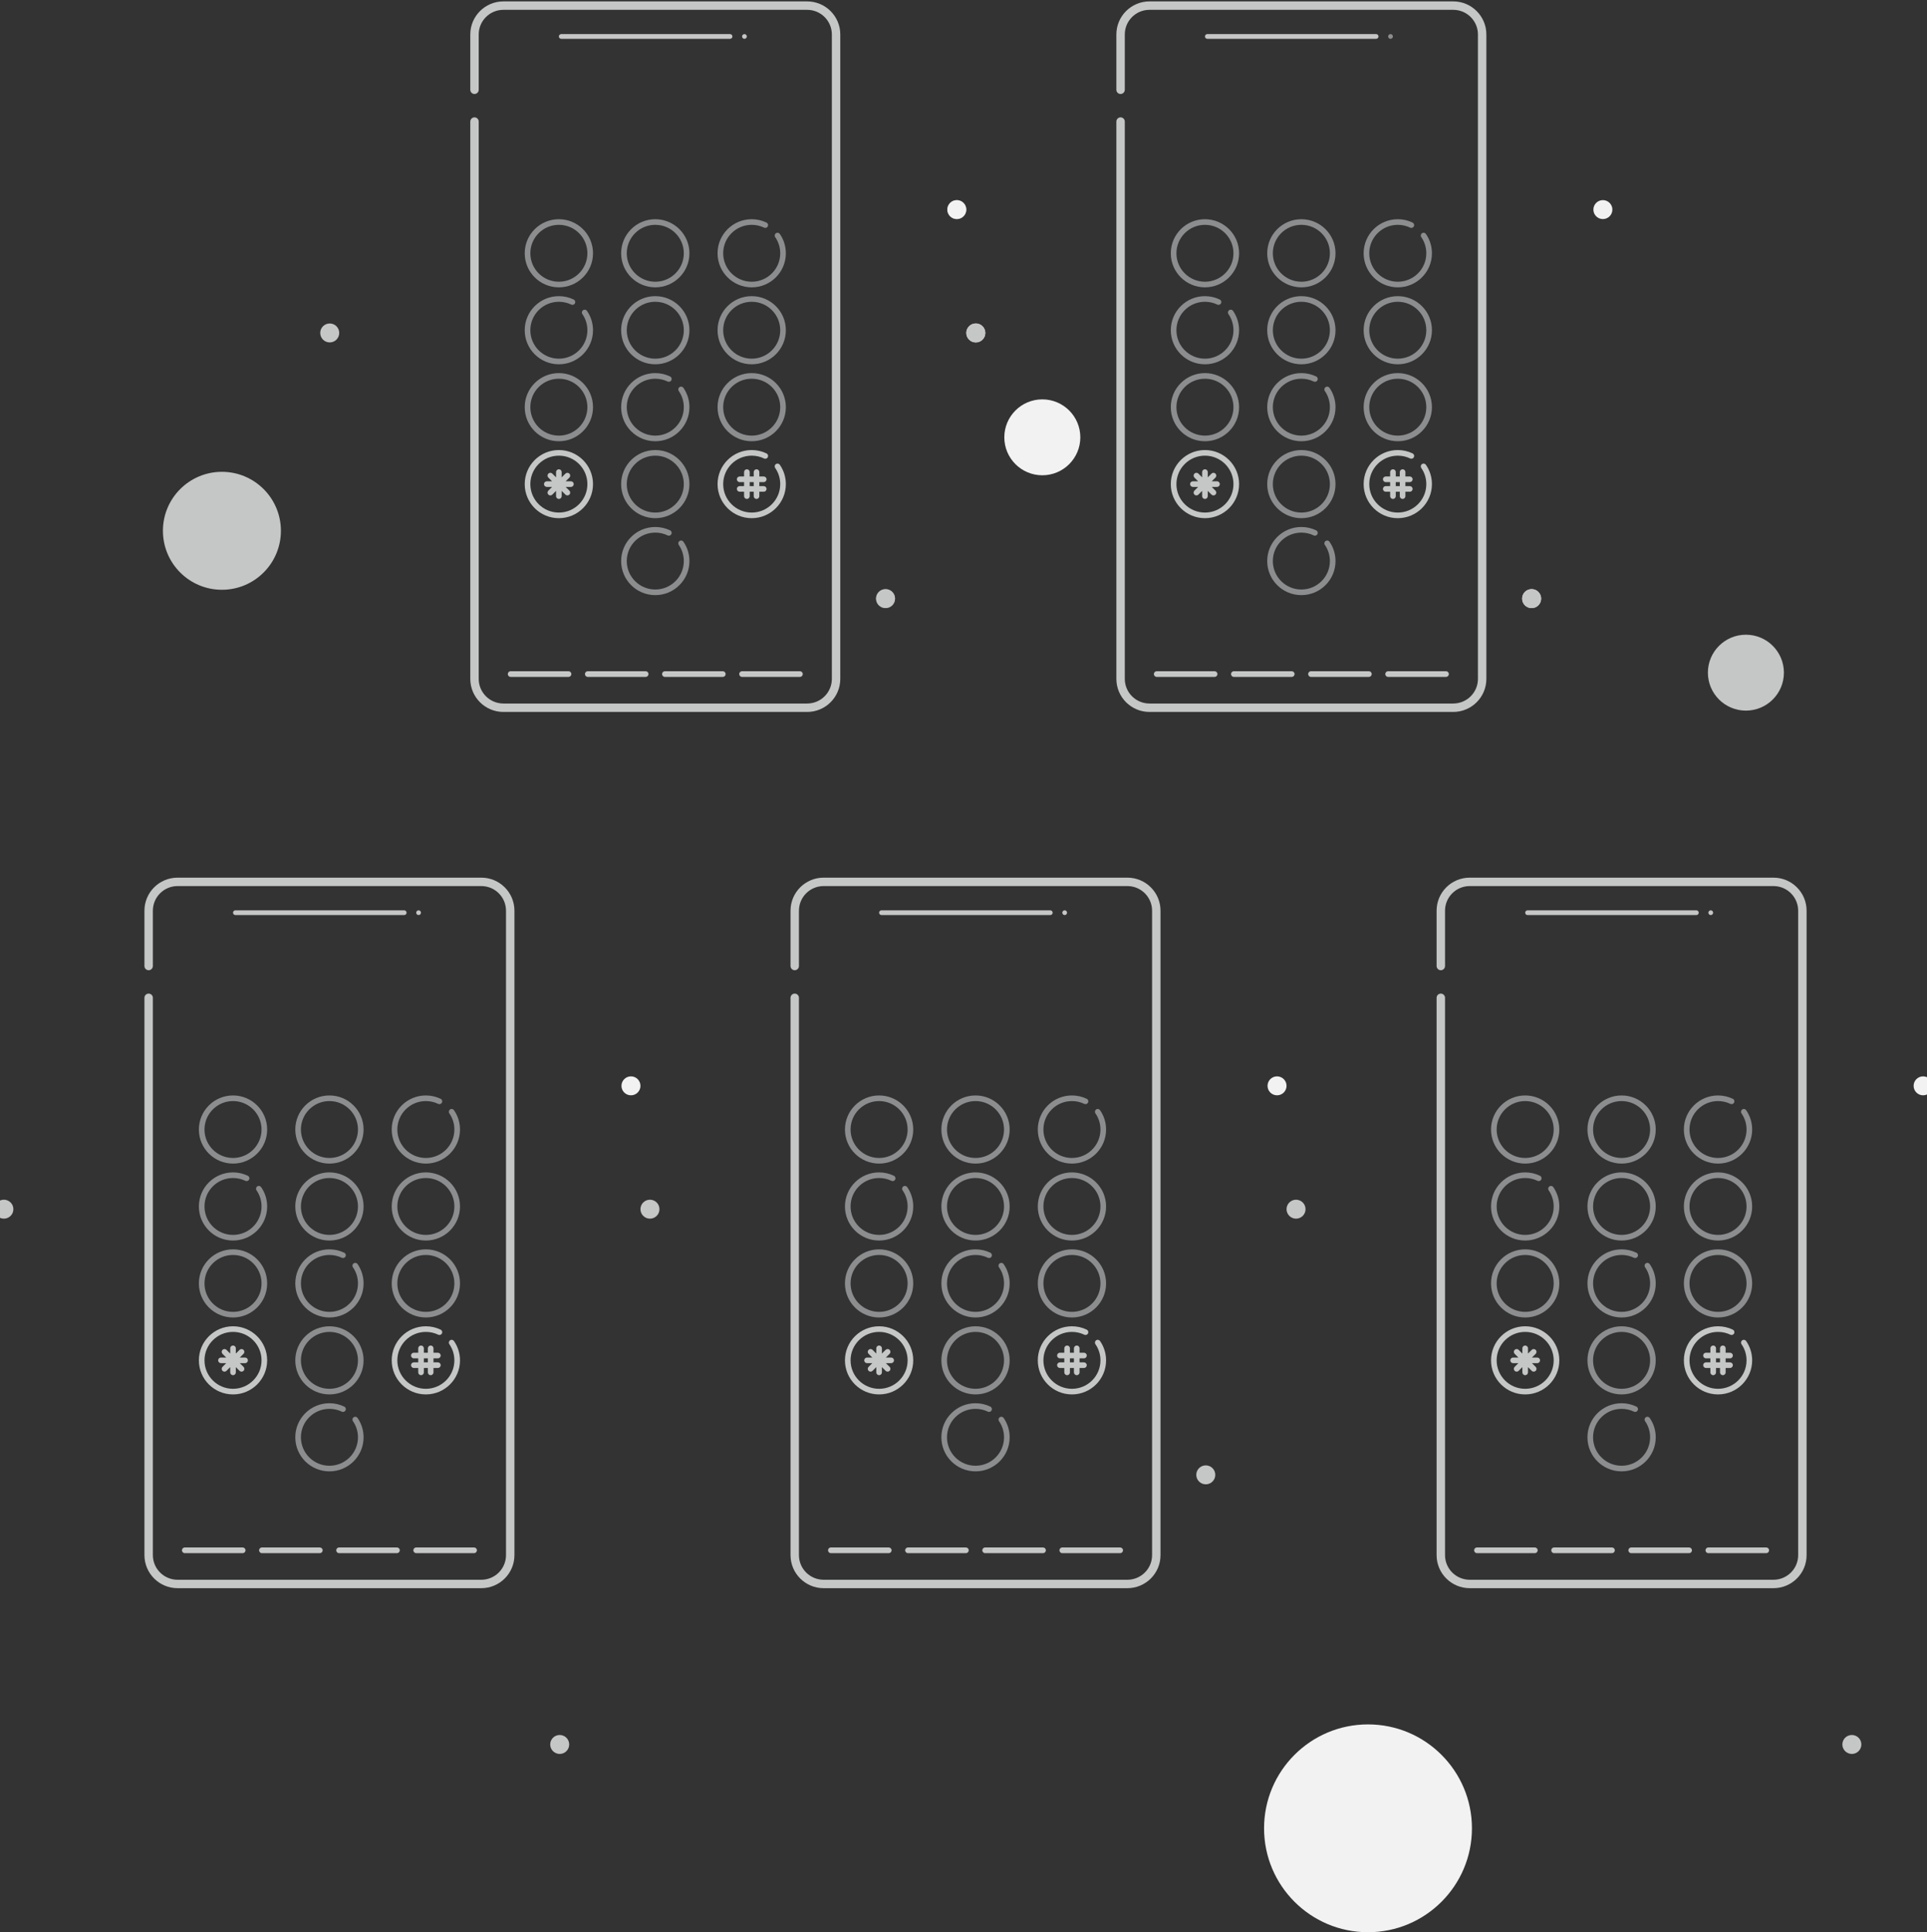 <?xml version="1.0" encoding="UTF-8"?>
<svg width="343px" height="344px" viewBox="0 0 343 344" version="1.1" xmlns="http://www.w3.org/2000/svg" xmlns:xlink="http://www.w3.org/1999/xlink">
	<rect x="0" y="0" width="343" height="344" fill="#333333" stroke="none"/>
	<title>Artboard</title>
	<g id="Artboard" stroke="none" stroke-width="1" fill="none" fill-rule="evenodd">
		<g id="Illustrations/Adding5MobileNumbers/Stage1/Desktop-Copy" transform="translate(-1, 0)">
			<path d="M158.625,104.885 C159.559,104.885 160.316,105.641 160.316,106.572 C160.316,107.504 159.559,108.26 158.625,108.26 C157.691,108.26 156.934,107.504 156.934,106.572 C156.934,105.641 157.691,104.885 158.625,104.885 Z M171.309,35.628 C172.243,35.628 173,36.384 173,37.316 C173,38.248 172.243,39.003 171.309,39.003 C170.375,39.003 169.618,38.248 169.618,37.316 C169.618,36.384 170.375,35.628 171.309,35.628 Z" id="Oval-Copy-14" fill="#8C8D8E"></path>
			<path d="M244.5,307 C254.717,307 263,315.283 263,325.5 C263,335.717 254.717,344 244.5,344 C234.283,344 226,335.717 226,325.5 C226,315.283 234.283,307 244.5,307 Z M228.309,191.628 C229.243,191.628 230,192.384 230,193.316 C230,194.248 229.243,195.003 228.309,195.003 C227.375,195.003 226.618,194.248 226.618,193.316 C226.618,192.384 227.375,191.628 228.309,191.628 Z M113.309,191.628 C114.243,191.628 115,192.384 115,193.316 C115,194.248 114.243,195.003 113.309,195.003 C112.375,195.003 111.618,194.248 111.618,193.316 C111.618,192.384 112.375,191.628 113.309,191.628 Z M343.309,191.628 C344.243,191.628 345,192.384 345,193.316 C345,194.248 344.243,195.003 343.309,195.003 C342.375,195.003 341.618,194.248 341.618,193.316 C341.618,192.384 342.375,191.628 343.309,191.628 Z M273.625,104.885 C274.559,104.885 275.316,105.641 275.316,106.572 C275.316,107.504 274.559,108.26 273.625,108.26 C272.691,108.26 271.934,107.504 271.934,106.572 C271.934,105.641 272.691,104.885 273.625,104.885 Z M186.529,71.101 C190.265,71.101 193.294,74.126 193.294,77.858 C193.294,81.59 190.265,84.615 186.529,84.615 C182.793,84.615 179.765,81.59 179.765,77.858 C179.765,74.126 182.793,71.101 186.529,71.101 Z M174.691,57.588 C175.625,57.588 176.382,58.343 176.382,59.275 C176.382,60.207 175.625,60.963 174.691,60.963 C173.757,60.963 173,60.207 173,59.275 C173,58.343 173.757,57.588 174.691,57.588 Z M286.309,35.628 L286.455,35.635 C287.32,35.708 288,36.433 288,37.316 C288,38.248 287.243,39.003 286.309,39.003 L286.309,39.003 C285.375,39.003 284.618,38.248 284.618,37.316 C284.618,36.384 285.375,35.628 286.309,35.628 Z M171.309,35.628 C172.243,35.628 173,36.384 173,37.316 C173,38.248 172.243,39.003 171.309,39.003 C170.375,39.003 169.618,38.248 169.618,37.316 C169.618,36.384 170.375,35.628 171.309,35.628 Z" id="Combined-Shape" fill="#F2F2F2"></path>
			<path d="M59.639,249.822 C60.563,249.822 61.458,250.028 62.273,250.42 C62.522,250.539 62.627,250.838 62.507,251.087 C62.388,251.336 62.089,251.441 61.84,251.321 C61.16,250.994 60.412,250.822 59.639,250.822 C56.834,250.822 54.561,253.09 54.561,255.887 C54.561,258.684 56.834,260.952 59.639,260.952 C62.444,260.952 64.717,258.684 64.717,255.887 C64.717,254.845 64.401,253.851 63.82,253.012 C63.663,252.785 63.72,252.474 63.947,252.317 C64.174,252.16 64.485,252.216 64.643,252.443 C65.338,253.448 65.717,254.64 65.717,255.887 C65.717,259.237 62.995,261.952 59.639,261.952 C56.283,261.952 53.561,259.237 53.561,255.887 C53.561,252.537 56.283,249.822 59.639,249.822 Z M289.639,249.822 C290.563,249.822 291.458,250.028 292.273,250.42 C292.522,250.539 292.627,250.838 292.507,251.087 C292.388,251.336 292.089,251.441 291.84,251.321 C291.16,250.994 290.412,250.822 289.639,250.822 C286.834,250.822 284.561,253.09 284.561,255.887 C284.561,258.684 286.834,260.952 289.639,260.952 C292.444,260.952 294.717,258.684 294.717,255.887 C294.717,254.845 294.401,253.851 293.82,253.012 C293.663,252.785 293.72,252.474 293.947,252.317 C294.174,252.16 294.485,252.216 294.643,252.443 C295.338,253.448 295.717,254.64 295.717,255.887 C295.717,259.237 292.995,261.952 289.639,261.952 C286.283,261.952 283.561,259.237 283.561,255.887 C283.561,252.537 286.283,249.822 289.639,249.822 Z M174.639,249.822 C175.563,249.822 176.458,250.028 177.273,250.42 C177.522,250.539 177.627,250.838 177.507,251.087 C177.388,251.336 177.089,251.441 176.84,251.321 C176.16,250.994 175.412,250.822 174.639,250.822 C171.834,250.822 169.561,253.09 169.561,255.887 C169.561,258.684 171.834,260.952 174.639,260.952 C177.444,260.952 179.717,258.684 179.717,255.887 C179.717,254.845 179.401,253.851 178.82,253.012 C178.663,252.785 178.72,252.474 178.947,252.317 C179.174,252.16 179.485,252.216 179.643,252.443 C180.338,253.448 180.717,254.64 180.717,255.887 C180.717,259.237 177.995,261.952 174.639,261.952 C171.283,261.952 168.561,259.237 168.561,255.887 C168.561,252.537 171.283,249.822 174.639,249.822 Z M174.639,236.123 C177.995,236.123 180.717,238.838 180.717,242.188 C180.717,245.538 177.995,248.253 174.639,248.253 C171.283,248.253 168.561,245.538 168.561,242.188 C168.561,238.838 171.283,236.123 174.639,236.123 Z M289.639,236.123 C292.995,236.123 295.717,238.838 295.717,242.188 C295.717,245.538 292.995,248.253 289.639,248.253 C286.283,248.253 283.561,245.538 283.561,242.188 C283.561,238.838 286.283,236.123 289.639,236.123 Z M59.639,236.123 C62.995,236.123 65.717,238.838 65.717,242.188 C65.717,245.538 62.995,248.253 59.639,248.253 C56.283,248.253 53.561,245.538 53.561,242.188 C53.561,238.838 56.283,236.123 59.639,236.123 Z M59.639,237.123 C56.834,237.123 54.561,239.391 54.561,242.188 C54.561,244.985 56.834,247.253 59.639,247.253 C62.444,247.253 64.717,244.985 64.717,242.188 C64.717,239.391 62.444,237.123 59.639,237.123 Z M174.639,237.123 C171.834,237.123 169.561,239.391 169.561,242.188 C169.561,244.985 171.834,247.253 174.639,247.253 C177.444,247.253 179.717,244.985 179.717,242.188 C179.717,239.391 177.444,237.123 174.639,237.123 Z M289.639,237.123 C286.834,237.123 284.561,239.391 284.561,242.188 C284.561,244.985 286.834,247.253 289.639,247.253 C292.444,247.253 294.717,244.985 294.717,242.188 C294.717,239.391 292.444,237.123 289.639,237.123 Z M289.639,222.425 C290.563,222.425 291.458,222.631 292.273,223.023 C292.522,223.142 292.627,223.441 292.507,223.69 C292.388,223.939 292.089,224.043 291.84,223.924 C291.16,223.597 290.412,223.425 289.639,223.425 C286.834,223.425 284.561,225.693 284.561,228.49 C284.561,231.287 286.834,233.555 289.639,233.555 C292.444,233.555 294.717,231.287 294.717,228.49 C294.717,227.448 294.401,226.454 293.82,225.615 C293.663,225.388 293.72,225.077 293.947,224.919 C294.174,224.762 294.485,224.819 294.643,225.046 C295.338,226.051 295.717,227.243 295.717,228.49 C295.717,231.84 292.995,234.555 289.639,234.555 C286.283,234.555 283.561,231.84 283.561,228.49 C283.561,225.14 286.283,222.425 289.639,222.425 Z M306.801,222.425 C310.158,222.425 312.879,225.14 312.879,228.49 C312.879,231.84 310.158,234.555 306.801,234.555 C303.445,234.555 300.724,231.84 300.724,228.49 C300.724,225.14 303.445,222.425 306.801,222.425 Z M174.639,222.425 C175.563,222.425 176.458,222.631 177.273,223.023 C177.522,223.142 177.627,223.441 177.507,223.69 C177.388,223.939 177.089,224.043 176.84,223.924 C176.16,223.597 175.412,223.425 174.639,223.425 C171.834,223.425 169.561,225.693 169.561,228.49 C169.561,231.287 171.834,233.555 174.639,233.555 C177.444,233.555 179.717,231.287 179.717,228.49 C179.717,227.448 179.401,226.454 178.82,225.615 C178.663,225.388 178.72,225.077 178.947,224.919 C179.174,224.762 179.485,224.819 179.643,225.046 C180.338,226.051 180.717,227.243 180.717,228.49 C180.717,231.84 177.995,234.555 174.639,234.555 C171.283,234.555 168.561,231.84 168.561,228.49 C168.561,225.14 171.283,222.425 174.639,222.425 Z M191.801,222.425 C195.158,222.425 197.879,225.14 197.879,228.49 C197.879,231.84 195.158,234.555 191.801,234.555 C188.445,234.555 185.724,231.84 185.724,228.49 C185.724,225.14 188.445,222.425 191.801,222.425 Z M157.477,222.425 C160.833,222.425 163.554,225.14 163.554,228.49 C163.554,231.84 160.833,234.555 157.477,234.555 C154.12,234.555 151.399,231.84 151.399,228.49 C151.399,225.14 154.12,222.425 157.477,222.425 Z M42.477,222.425 C45.833,222.425 48.554,225.14 48.554,228.49 C48.554,231.84 45.833,234.555 42.477,234.555 C39.12,234.555 36.399,231.84 36.399,228.49 C36.399,225.14 39.12,222.425 42.477,222.425 Z M76.801,222.425 C80.158,222.425 82.879,225.14 82.879,228.49 C82.879,231.84 80.158,234.555 76.801,234.555 C73.445,234.555 70.724,231.84 70.724,228.49 C70.724,225.14 73.445,222.425 76.801,222.425 Z M272.477,222.425 C275.833,222.425 278.554,225.14 278.554,228.49 C278.554,231.84 275.833,234.555 272.477,234.555 C269.12,234.555 266.399,231.84 266.399,228.49 C266.399,225.14 269.12,222.425 272.477,222.425 Z M59.639,222.425 C60.563,222.425 61.458,222.631 62.273,223.023 C62.522,223.142 62.627,223.441 62.507,223.69 C62.388,223.939 62.089,224.043 61.84,223.924 C61.16,223.597 60.412,223.425 59.639,223.425 C56.834,223.425 54.561,225.693 54.561,228.49 C54.561,231.287 56.834,233.555 59.639,233.555 C62.444,233.555 64.717,231.287 64.717,228.49 C64.717,227.448 64.401,226.454 63.82,225.615 C63.663,225.388 63.72,225.077 63.947,224.919 C64.174,224.762 64.485,224.819 64.643,225.046 C65.338,226.051 65.717,227.243 65.717,228.49 C65.717,231.84 62.995,234.555 59.639,234.555 C56.283,234.555 53.561,231.84 53.561,228.49 C53.561,225.14 56.283,222.425 59.639,222.425 Z M191.801,223.425 C188.997,223.425 186.724,225.693 186.724,228.49 C186.724,231.287 188.997,233.555 191.801,233.555 C194.606,233.555 196.879,231.287 196.879,228.49 C196.879,225.693 194.606,223.425 191.801,223.425 Z M157.477,223.425 C154.672,223.425 152.399,225.693 152.399,228.49 C152.399,231.287 154.672,233.555 157.477,233.555 C160.281,233.555 162.554,231.287 162.554,228.49 C162.554,225.693 160.281,223.425 157.477,223.425 Z M42.477,223.425 C39.672,223.425 37.399,225.693 37.399,228.49 C37.399,231.287 39.672,233.555 42.477,233.555 C45.281,233.555 47.554,231.287 47.554,228.49 C47.554,225.693 45.281,223.425 42.477,223.425 Z M76.801,223.425 C73.997,223.425 71.724,225.693 71.724,228.49 C71.724,231.287 73.997,233.555 76.801,233.555 C79.606,233.555 81.879,231.287 81.879,228.49 C81.879,225.693 79.606,223.425 76.801,223.425 Z M272.477,223.425 C269.672,223.425 267.399,225.693 267.399,228.49 C267.399,231.287 269.672,233.555 272.477,233.555 C275.281,233.555 277.554,231.287 277.554,228.49 C277.554,225.693 275.281,223.425 272.477,223.425 Z M306.801,223.425 C303.997,223.425 301.724,225.693 301.724,228.49 C301.724,231.287 303.997,233.555 306.801,233.555 C309.606,233.555 311.879,231.287 311.879,228.49 C311.879,225.693 309.606,223.425 306.801,223.425 Z M174.639,208.726 C177.995,208.726 180.717,211.441 180.717,214.791 C180.717,218.141 177.995,220.856 174.639,220.856 C171.283,220.856 168.561,218.141 168.561,214.791 C168.561,213.816 168.792,212.874 169.229,212.025 C170.262,210.016 172.336,208.726 174.639,208.726 Z M272.477,208.726 C273.401,208.726 274.296,208.932 275.111,209.324 C275.36,209.444 275.465,209.742 275.345,209.991 C275.225,210.24 274.927,210.345 274.678,210.225 C273.997,209.898 273.25,209.726 272.477,209.726 C269.672,209.726 267.399,211.994 267.399,214.791 C267.399,217.588 269.672,219.856 272.477,219.856 C275.281,219.856 277.554,217.588 277.554,214.791 C277.554,213.749 277.239,212.755 276.658,211.917 C276.501,211.69 276.558,211.378 276.785,211.221 C277.012,211.064 277.323,211.12 277.48,211.347 C278.176,212.352 278.554,213.544 278.554,214.791 C278.554,218.141 275.833,220.856 272.477,220.856 C269.12,220.856 266.399,218.141 266.399,214.791 C266.399,211.441 269.12,208.726 272.477,208.726 Z M306.801,208.726 C310.158,208.726 312.879,211.441 312.879,214.791 C312.879,218.141 310.158,220.856 306.801,220.856 C303.445,220.856 300.724,218.141 300.724,214.791 C300.724,211.441 303.445,208.726 306.801,208.726 Z M289.639,208.726 C292.995,208.726 295.717,211.441 295.717,214.791 C295.717,218.141 292.995,220.856 289.639,220.856 C286.283,220.856 283.561,218.141 283.561,214.791 C283.561,213.816 283.792,212.874 284.229,212.025 C285.262,210.016 287.336,208.726 289.639,208.726 Z M191.801,208.726 C195.158,208.726 197.879,211.441 197.879,214.791 C197.879,218.141 195.158,220.856 191.801,220.856 C188.445,220.856 185.724,218.141 185.724,214.791 C185.724,211.441 188.445,208.726 191.801,208.726 Z M157.477,208.726 C158.401,208.726 159.296,208.932 160.111,209.324 C160.36,209.444 160.465,209.742 160.345,209.991 C160.225,210.24 159.927,210.345 159.678,210.225 C158.997,209.898 158.25,209.726 157.477,209.726 C154.672,209.726 152.399,211.994 152.399,214.791 C152.399,217.588 154.672,219.856 157.477,219.856 C160.281,219.856 162.554,217.588 162.554,214.791 C162.554,213.749 162.239,212.755 161.658,211.917 C161.501,211.69 161.558,211.378 161.785,211.221 C162.012,211.064 162.323,211.12 162.48,211.347 C163.176,212.352 163.554,213.544 163.554,214.791 C163.554,218.141 160.833,220.856 157.477,220.856 C154.12,220.856 151.399,218.141 151.399,214.791 C151.399,211.441 154.12,208.726 157.477,208.726 Z M42.477,208.726 C43.401,208.726 44.296,208.932 45.111,209.324 C45.36,209.444 45.465,209.742 45.345,209.991 C45.225,210.24 44.927,210.345 44.678,210.225 C43.997,209.898 43.25,209.726 42.477,209.726 C39.672,209.726 37.399,211.994 37.399,214.791 C37.399,217.588 39.672,219.856 42.477,219.856 C45.281,219.856 47.554,217.588 47.554,214.791 C47.554,213.749 47.239,212.755 46.658,211.917 C46.501,211.69 46.558,211.378 46.785,211.221 C47.012,211.064 47.323,211.12 47.48,211.347 C48.176,212.352 48.554,213.544 48.554,214.791 C48.554,218.141 45.833,220.856 42.477,220.856 C39.12,220.856 36.399,218.141 36.399,214.791 C36.399,211.441 39.12,208.726 42.477,208.726 Z M76.801,208.726 C80.158,208.726 82.879,211.441 82.879,214.791 C82.879,218.141 80.158,220.856 76.801,220.856 C73.445,220.856 70.724,218.141 70.724,214.791 C70.724,211.441 73.445,208.726 76.801,208.726 Z M59.639,208.726 C62.995,208.726 65.717,211.441 65.717,214.791 C65.717,218.141 62.995,220.856 59.639,220.856 C56.283,220.856 53.561,218.141 53.561,214.791 C53.561,213.816 53.792,212.874 54.229,212.025 C55.262,210.016 57.336,208.726 59.639,208.726 Z M174.639,209.726 C172.714,209.726 170.981,210.804 170.118,212.482 C169.754,213.191 169.561,213.977 169.561,214.791 C169.561,217.588 171.834,219.856 174.639,219.856 C177.444,219.856 179.717,217.588 179.717,214.791 C179.717,211.994 177.444,209.726 174.639,209.726 Z M306.801,209.726 C303.997,209.726 301.724,211.994 301.724,214.791 C301.724,217.588 303.997,219.856 306.801,219.856 C309.606,219.856 311.879,217.588 311.879,214.791 C311.879,211.994 309.606,209.726 306.801,209.726 Z M289.639,209.726 C287.714,209.726 285.981,210.804 285.118,212.482 C284.754,213.191 284.561,213.977 284.561,214.791 C284.561,217.588 286.834,219.856 289.639,219.856 C292.444,219.856 294.717,217.588 294.717,214.791 C294.717,211.994 292.444,209.726 289.639,209.726 Z M76.801,209.726 C73.997,209.726 71.724,211.994 71.724,214.791 C71.724,217.588 73.997,219.856 76.801,219.856 C79.606,219.856 81.879,217.588 81.879,214.791 C81.879,211.994 79.606,209.726 76.801,209.726 Z M59.639,209.726 C57.714,209.726 55.981,210.804 55.118,212.482 C54.754,213.191 54.561,213.977 54.561,214.791 C54.561,217.588 56.834,219.856 59.639,219.856 C62.444,219.856 64.717,217.588 64.717,214.791 C64.717,211.994 62.444,209.726 59.639,209.726 Z M191.801,209.726 C188.997,209.726 186.724,211.994 186.724,214.791 C186.724,217.588 188.997,219.856 191.801,219.856 C194.606,219.856 196.879,217.588 196.879,214.791 C196.879,211.994 194.606,209.726 191.801,209.726 Z M174.639,195.027 C177.995,195.027 180.717,197.743 180.717,201.092 C180.717,204.442 177.995,207.158 174.639,207.158 C171.283,207.158 168.561,204.442 168.561,201.092 C168.561,197.743 171.283,195.027 174.639,195.027 Z M59.639,195.027 C62.995,195.027 65.717,197.743 65.717,201.092 C65.717,204.442 62.995,207.158 59.639,207.158 C56.283,207.158 53.561,204.442 53.561,201.092 C53.561,197.743 56.283,195.027 59.639,195.027 Z M42.477,195.027 C45.833,195.027 48.554,197.743 48.554,201.092 C48.554,204.442 45.833,207.158 42.477,207.158 C39.12,207.158 36.399,204.442 36.399,201.092 C36.399,197.743 39.12,195.027 42.477,195.027 Z M157.477,195.027 C160.833,195.027 163.554,197.743 163.554,201.092 C163.554,204.442 160.833,207.158 157.477,207.158 C154.12,207.158 151.399,204.442 151.399,201.092 C151.399,197.743 154.12,195.027 157.477,195.027 Z M191.801,195.027 C192.725,195.027 193.621,195.234 194.436,195.625 C194.685,195.745 194.789,196.044 194.67,196.293 C194.55,196.541 194.251,196.646 194.002,196.527 C193.322,196.2 192.574,196.027 191.801,196.027 C188.997,196.027 186.724,198.295 186.724,201.092 C186.724,203.89 188.997,206.158 191.801,206.158 C194.606,206.158 196.879,203.89 196.879,201.092 C196.879,200.05 196.563,199.057 195.983,198.218 C195.826,197.991 195.882,197.679 196.109,197.522 C196.336,197.365 196.648,197.422 196.805,197.649 C197.501,198.653 197.879,199.845 197.879,201.092 C197.879,204.442 195.158,207.158 191.801,207.158 C188.445,207.158 185.724,204.442 185.724,201.092 C185.724,197.743 188.445,195.027 191.801,195.027 Z M306.801,195.027 C307.725,195.027 308.621,195.234 309.436,195.625 C309.685,195.745 309.789,196.044 309.67,196.293 C309.55,196.541 309.251,196.646 309.002,196.527 C308.322,196.2 307.574,196.027 306.801,196.027 C303.997,196.027 301.724,198.295 301.724,201.092 C301.724,203.89 303.997,206.158 306.801,206.158 C309.606,206.158 311.879,203.89 311.879,201.092 C311.879,200.05 311.563,199.057 310.983,198.218 C310.826,197.991 310.882,197.679 311.109,197.522 C311.336,197.365 311.648,197.422 311.805,197.649 C312.501,198.653 312.879,199.845 312.879,201.092 C312.879,204.442 310.158,207.158 306.801,207.158 C303.445,207.158 300.724,204.442 300.724,201.092 C300.724,197.743 303.445,195.027 306.801,195.027 Z M272.477,195.027 C275.833,195.027 278.554,197.743 278.554,201.092 C278.554,204.442 275.833,207.158 272.477,207.158 C269.12,207.158 266.399,204.442 266.399,201.092 C266.399,197.743 269.12,195.027 272.477,195.027 Z M289.639,195.027 C292.995,195.027 295.717,197.743 295.717,201.092 C295.717,204.442 292.995,207.158 289.639,207.158 C286.283,207.158 283.561,204.442 283.561,201.092 C283.561,197.743 286.283,195.027 289.639,195.027 Z M76.801,195.027 C77.725,195.027 78.621,195.234 79.436,195.625 C79.685,195.745 79.789,196.044 79.67,196.293 C79.55,196.541 79.251,196.646 79.002,196.527 C78.322,196.2 77.574,196.027 76.801,196.027 C73.997,196.027 71.724,198.295 71.724,201.092 C71.724,203.89 73.997,206.158 76.801,206.158 C79.606,206.158 81.879,203.89 81.879,201.092 C81.879,200.05 81.563,199.057 80.983,198.218 C80.826,197.991 80.882,197.679 81.109,197.522 C81.336,197.365 81.648,197.422 81.805,197.649 C82.501,198.653 82.879,199.845 82.879,201.092 C82.879,204.442 80.158,207.158 76.801,207.158 C73.445,207.158 70.724,204.442 70.724,201.092 C70.724,197.743 73.445,195.027 76.801,195.027 Z M272.477,196.027 C269.672,196.027 267.399,198.295 267.399,201.092 C267.399,203.89 269.672,206.158 272.477,206.158 C275.281,206.158 277.554,203.89 277.554,201.092 C277.554,198.295 275.281,196.027 272.477,196.027 Z M289.639,196.027 C286.834,196.027 284.561,198.295 284.561,201.092 C284.561,203.89 286.834,206.158 289.639,206.158 C292.444,206.158 294.717,203.89 294.717,201.092 C294.717,198.295 292.444,196.027 289.639,196.027 Z M59.639,196.027 C56.834,196.027 54.561,198.295 54.561,201.092 C54.561,203.89 56.834,206.158 59.639,206.158 C62.444,206.158 64.717,203.89 64.717,201.092 C64.717,198.295 62.444,196.027 59.639,196.027 Z M42.477,196.027 C39.672,196.027 37.399,198.295 37.399,201.092 C37.399,203.89 39.672,206.158 42.477,206.158 C45.281,206.158 47.554,203.89 47.554,201.092 C47.554,198.295 45.281,196.027 42.477,196.027 Z M157.477,196.027 C154.672,196.027 152.399,198.295 152.399,201.092 C152.399,203.89 154.672,206.158 157.477,206.158 C160.281,206.158 162.554,203.89 162.554,201.092 C162.554,198.295 160.281,196.027 157.477,196.027 Z M174.639,196.027 C171.834,196.027 169.561,198.295 169.561,201.092 C169.561,203.89 171.834,206.158 174.639,206.158 C177.444,206.158 179.717,203.89 179.717,201.092 C179.717,198.295 177.444,196.027 174.639,196.027 Z M232.639,93.822 C233.563,93.822 234.458,94.028 235.273,94.42 C235.522,94.539 235.627,94.838 235.507,95.087 C235.388,95.336 235.089,95.441 234.84,95.321 C234.16,94.994 233.412,94.822 232.639,94.822 C229.834,94.822 227.561,97.09 227.561,99.887 C227.561,102.684 229.834,104.952 232.639,104.952 C235.444,104.952 237.717,102.684 237.717,99.887 C237.717,98.845 237.401,97.851 236.82,97.012 C236.663,96.785 236.72,96.474 236.947,96.317 C237.174,96.16 237.485,96.216 237.643,96.443 C238.338,97.448 238.717,98.64 238.717,99.887 C238.717,103.237 235.995,105.952 232.639,105.952 C229.283,105.952 226.561,103.237 226.561,99.887 C226.561,96.537 229.283,93.822 232.639,93.822 Z M117.639,93.822 C118.563,93.822 119.458,94.028 120.273,94.42 C120.522,94.539 120.627,94.838 120.507,95.087 C120.388,95.336 120.089,95.441 119.84,95.321 C119.16,94.994 118.412,94.822 117.639,94.822 C114.834,94.822 112.561,97.09 112.561,99.887 C112.561,102.684 114.834,104.952 117.639,104.952 C120.444,104.952 122.717,102.684 122.717,99.887 C122.717,98.845 122.401,97.851 121.82,97.012 C121.663,96.785 121.72,96.474 121.947,96.317 C122.174,96.16 122.485,96.216 122.643,96.443 C123.338,97.448 123.717,98.64 123.717,99.887 C123.717,103.237 120.995,105.952 117.639,105.952 C114.283,105.952 111.561,103.237 111.561,99.887 C111.561,96.537 114.283,93.822 117.639,93.822 Z M232.639,80.123 C235.995,80.123 238.717,82.838 238.717,86.188 C238.717,89.538 235.995,92.253 232.639,92.253 C229.283,92.253 226.561,89.538 226.561,86.188 C226.561,82.838 229.283,80.123 232.639,80.123 Z M117.639,80.123 C120.995,80.123 123.717,82.838 123.717,86.188 C123.717,89.538 120.995,92.253 117.639,92.253 C114.283,92.253 111.561,89.538 111.561,86.188 C111.561,82.838 114.283,80.123 117.639,80.123 Z M117.639,81.123 C114.834,81.123 112.561,83.391 112.561,86.188 C112.561,88.985 114.834,91.253 117.639,91.253 C120.444,91.253 122.717,88.985 122.717,86.188 C122.717,83.391 120.444,81.123 117.639,81.123 Z M232.639,81.123 C229.834,81.123 227.561,83.391 227.561,86.188 C227.561,88.985 229.834,91.253 232.639,91.253 C235.444,91.253 237.717,88.985 237.717,86.188 C237.717,83.391 235.444,81.123 232.639,81.123 Z M249.801,66.425 C253.158,66.425 255.879,69.14 255.879,72.49 C255.879,75.84 253.158,78.555 249.801,78.555 C246.445,78.555 243.724,75.84 243.724,72.49 C243.724,69.14 246.445,66.425 249.801,66.425 Z M215.477,66.425 C218.833,66.425 221.554,69.14 221.554,72.49 C221.554,75.84 218.833,78.555 215.477,78.555 C212.12,78.555 209.399,75.84 209.399,72.49 C209.399,69.14 212.12,66.425 215.477,66.425 Z M232.639,66.425 C233.563,66.425 234.458,66.631 235.273,67.023 C235.522,67.142 235.627,67.441 235.507,67.69 C235.388,67.939 235.089,68.043 234.84,67.924 C234.16,67.597 233.412,67.425 232.639,67.425 C229.834,67.425 227.561,69.693 227.561,72.49 C227.561,75.287 229.834,77.555 232.639,77.555 C235.444,77.555 237.717,75.287 237.717,72.49 C237.717,71.448 237.401,70.454 236.82,69.615 C236.663,69.388 236.72,69.077 236.947,68.919 C237.174,68.762 237.485,68.819 237.643,69.046 C238.338,70.051 238.717,71.243 238.717,72.49 C238.717,75.84 235.995,78.555 232.639,78.555 C229.283,78.555 226.561,75.84 226.561,72.49 C226.561,69.14 229.283,66.425 232.639,66.425 Z M100.477,66.425 C103.833,66.425 106.554,69.14 106.554,72.49 C106.554,75.84 103.833,78.555 100.477,78.555 C97.12,78.555 94.399,75.84 94.399,72.49 C94.399,69.14 97.12,66.425 100.477,66.425 Z M117.639,66.425 C118.563,66.425 119.458,66.631 120.273,67.023 C120.522,67.142 120.627,67.441 120.507,67.69 C120.388,67.939 120.089,68.043 119.84,67.924 C119.16,67.597 118.412,67.425 117.639,67.425 C114.834,67.425 112.561,69.693 112.561,72.49 C112.561,75.287 114.834,77.555 117.639,77.555 C120.444,77.555 122.717,75.287 122.717,72.49 C122.717,71.448 122.401,70.454 121.82,69.615 C121.663,69.388 121.72,69.077 121.947,68.919 C122.174,68.762 122.485,68.819 122.643,69.046 C123.338,70.051 123.717,71.243 123.717,72.49 C123.717,75.84 120.995,78.555 117.639,78.555 C114.283,78.555 111.561,75.84 111.561,72.49 C111.561,69.14 114.283,66.425 117.639,66.425 Z M134.801,66.425 C138.158,66.425 140.879,69.14 140.879,72.49 C140.879,75.84 138.158,78.555 134.801,78.555 C131.445,78.555 128.724,75.84 128.724,72.49 C128.724,69.14 131.445,66.425 134.801,66.425 Z M134.801,67.425 C131.997,67.425 129.724,69.693 129.724,72.49 C129.724,75.287 131.997,77.555 134.801,77.555 C137.606,77.555 139.879,75.287 139.879,72.49 C139.879,69.693 137.606,67.425 134.801,67.425 Z M100.477,67.425 C97.672,67.425 95.399,69.693 95.399,72.49 C95.399,75.287 97.672,77.555 100.477,77.555 C103.281,77.555 105.554,75.287 105.554,72.49 C105.554,69.693 103.281,67.425 100.477,67.425 Z M249.801,67.425 C246.997,67.425 244.724,69.693 244.724,72.49 C244.724,75.287 246.997,77.555 249.801,77.555 C252.606,77.555 254.879,75.287 254.879,72.49 C254.879,69.693 252.606,67.425 249.801,67.425 Z M215.477,67.425 C212.672,67.425 210.399,69.693 210.399,72.49 C210.399,75.287 212.672,77.555 215.477,77.555 C218.281,77.555 220.554,75.287 220.554,72.49 C220.554,69.693 218.281,67.425 215.477,67.425 Z M100.477,52.726 C101.401,52.726 102.296,52.932 103.111,53.324 C103.36,53.444 103.465,53.742 103.345,53.991 C103.225,54.24 102.927,54.345 102.678,54.225 C101.997,53.898 101.25,53.726 100.477,53.726 C97.672,53.726 95.399,55.994 95.399,58.791 C95.399,61.588 97.672,63.856 100.477,63.856 C103.281,63.856 105.554,61.588 105.554,58.791 C105.554,57.749 105.239,56.755 104.658,55.917 C104.501,55.69 104.558,55.378 104.785,55.221 C105.012,55.064 105.323,55.12 105.48,55.347 C106.176,56.352 106.554,57.544 106.554,58.791 C106.554,62.141 103.833,64.856 100.477,64.856 C97.12,64.856 94.399,62.141 94.399,58.791 C94.399,55.441 97.12,52.726 100.477,52.726 Z M134.801,52.726 C138.158,52.726 140.879,55.441 140.879,58.791 C140.879,62.141 138.158,64.856 134.801,64.856 C131.445,64.856 128.724,62.141 128.724,58.791 C128.724,55.441 131.445,52.726 134.801,52.726 Z M215.477,52.726 C216.401,52.726 217.296,52.932 218.111,53.324 C218.36,53.444 218.465,53.742 218.345,53.991 C218.225,54.24 217.927,54.345 217.678,54.225 C216.997,53.898 216.25,53.726 215.477,53.726 C212.672,53.726 210.399,55.994 210.399,58.791 C210.399,61.588 212.672,63.856 215.477,63.856 C218.281,63.856 220.554,61.588 220.554,58.791 C220.554,57.749 220.239,56.755 219.658,55.917 C219.501,55.69 219.558,55.378 219.785,55.221 C220.012,55.064 220.323,55.12 220.48,55.347 C221.176,56.352 221.554,57.544 221.554,58.791 C221.554,62.141 218.833,64.856 215.477,64.856 C212.12,64.856 209.399,62.141 209.399,58.791 C209.399,55.441 212.12,52.726 215.477,52.726 Z M249.801,52.726 C253.158,52.726 255.879,55.441 255.879,58.791 C255.879,62.141 253.158,64.856 249.801,64.856 C246.445,64.856 243.724,62.141 243.724,58.791 C243.724,55.441 246.445,52.726 249.801,52.726 Z M232.639,52.726 C235.995,52.726 238.717,55.441 238.717,58.791 C238.717,62.141 235.995,64.856 232.639,64.856 C229.283,64.856 226.561,62.141 226.561,58.791 C226.561,57.816 226.792,56.874 227.229,56.025 C228.262,54.016 230.336,52.726 232.639,52.726 Z M117.639,52.726 C120.995,52.726 123.717,55.441 123.717,58.791 C123.717,62.141 120.995,64.856 117.639,64.856 C114.283,64.856 111.561,62.141 111.561,58.791 C111.561,57.816 111.792,56.874 112.229,56.025 C113.262,54.016 115.336,52.726 117.639,52.726 Z M117.639,53.726 C115.714,53.726 113.981,54.804 113.118,56.482 C112.754,57.191 112.561,57.977 112.561,58.791 C112.561,61.588 114.834,63.856 117.639,63.856 C120.444,63.856 122.717,61.588 122.717,58.791 C122.717,55.994 120.444,53.726 117.639,53.726 Z M232.639,53.726 C230.714,53.726 228.981,54.804 228.118,56.482 C227.754,57.191 227.561,57.977 227.561,58.791 C227.561,61.588 229.834,63.856 232.639,63.856 C235.444,63.856 237.717,61.588 237.717,58.791 C237.717,55.994 235.444,53.726 232.639,53.726 Z M249.801,53.726 C246.997,53.726 244.724,55.994 244.724,58.791 C244.724,61.588 246.997,63.856 249.801,63.856 C252.606,63.856 254.879,61.588 254.879,58.791 C254.879,55.994 252.606,53.726 249.801,53.726 Z M134.801,53.726 C131.997,53.726 129.724,55.994 129.724,58.791 C129.724,61.588 131.997,63.856 134.801,63.856 C137.606,63.856 139.879,61.588 139.879,58.791 C139.879,55.994 137.606,53.726 134.801,53.726 Z M215.477,39.027 C218.833,39.027 221.554,41.743 221.554,45.092 C221.554,48.442 218.833,51.158 215.477,51.158 C212.12,51.158 209.399,48.442 209.399,45.092 C209.399,41.743 212.12,39.027 215.477,39.027 Z M117.639,39.027 C120.995,39.027 123.717,41.743 123.717,45.092 C123.717,48.442 120.995,51.158 117.639,51.158 C114.283,51.158 111.561,48.442 111.561,45.092 C111.561,41.743 114.283,39.027 117.639,39.027 Z M100.477,39.027 C103.833,39.027 106.554,41.743 106.554,45.092 C106.554,48.442 103.833,51.158 100.477,51.158 C97.12,51.158 94.399,48.442 94.399,45.092 C94.399,41.743 97.12,39.027 100.477,39.027 Z M232.639,39.027 C235.995,39.027 238.717,41.743 238.717,45.092 C238.717,48.442 235.995,51.158 232.639,51.158 C229.283,51.158 226.561,48.442 226.561,45.092 C226.561,41.743 229.283,39.027 232.639,39.027 Z M134.801,39.027 C135.725,39.027 136.621,39.234 137.436,39.625 C137.685,39.745 137.789,40.044 137.67,40.293 C137.55,40.541 137.251,40.646 137.002,40.527 C136.322,40.2 135.574,40.027 134.801,40.027 C131.997,40.027 129.724,42.295 129.724,45.092 C129.724,47.89 131.997,50.158 134.801,50.158 C137.606,50.158 139.879,47.89 139.879,45.092 C139.879,44.05 139.563,43.057 138.983,42.218 C138.826,41.991 138.882,41.679 139.109,41.522 C139.336,41.365 139.648,41.422 139.805,41.649 C140.501,42.653 140.879,43.845 140.879,45.092 C140.879,48.442 138.158,51.158 134.801,51.158 C131.445,51.158 128.724,48.442 128.724,45.092 C128.724,41.743 131.445,39.027 134.801,39.027 Z M249.801,39.027 C250.725,39.027 251.621,39.234 252.436,39.625 C252.685,39.745 252.789,40.044 252.67,40.293 C252.55,40.541 252.251,40.646 252.002,40.527 C251.322,40.2 250.574,40.027 249.801,40.027 C246.997,40.027 244.724,42.295 244.724,45.092 C244.724,47.89 246.997,50.158 249.801,50.158 C252.606,50.158 254.879,47.89 254.879,45.092 C254.879,44.05 254.563,43.057 253.983,42.218 C253.826,41.991 253.882,41.679 254.109,41.522 C254.336,41.365 254.648,41.422 254.805,41.649 C255.501,42.653 255.879,43.845 255.879,45.092 C255.879,48.442 253.158,51.158 249.801,51.158 C246.445,51.158 243.724,48.442 243.724,45.092 C243.724,41.743 246.445,39.027 249.801,39.027 Z M215.477,40.027 C212.672,40.027 210.399,42.295 210.399,45.092 C210.399,47.89 212.672,50.158 215.477,50.158 C218.281,50.158 220.554,47.89 220.554,45.092 C220.554,42.295 218.281,40.027 215.477,40.027 Z M232.639,40.027 C229.834,40.027 227.561,42.295 227.561,45.092 C227.561,47.89 229.834,50.158 232.639,50.158 C235.444,50.158 237.717,47.89 237.717,45.092 C237.717,42.295 235.444,40.027 232.639,40.027 Z M117.639,40.027 C114.834,40.027 112.561,42.295 112.561,45.092 C112.561,47.89 114.834,50.158 117.639,50.158 C120.444,50.158 122.717,47.89 122.717,45.092 C122.717,42.295 120.444,40.027 117.639,40.027 Z M100.477,40.027 C97.672,40.027 95.399,42.295 95.399,45.092 C95.399,47.89 97.672,50.158 100.477,50.158 C103.281,50.158 105.554,47.89 105.554,45.092 C105.554,42.295 103.281,40.027 100.477,40.027 Z M248.508,6.068 C248.742,6.068 248.932,6.257 248.932,6.49 C248.932,6.723 248.742,6.912 248.508,6.912 C248.275,6.912 248.085,6.723 248.085,6.49 C248.085,6.257 248.275,6.068 248.508,6.068 Z" id="Combined-Shape" fill="#8C8D8E" fill-rule="nonzero"></path>
			<path d="M44.193,275.499 C44.473,275.499 44.701,275.726 44.701,276.007 C44.701,276.256 44.521,276.463 44.284,276.506 L44.193,276.515 L33.896,276.515 C33.615,276.515 33.388,276.287 33.388,276.007 C33.388,275.758 33.567,275.55 33.804,275.507 L33.896,275.499 L44.193,275.499 Z M71.653,275.499 C71.933,275.499 72.16,275.726 72.16,276.007 C72.16,276.256 71.981,276.463 71.744,276.506 L71.653,276.515 L61.355,276.515 C61.075,276.515 60.848,276.287 60.848,276.007 C60.848,275.758 61.027,275.55 61.264,275.507 L61.355,275.499 L71.653,275.499 Z M57.923,275.499 C58.203,275.499 58.43,275.726 58.43,276.007 C58.43,276.256 58.251,276.463 58.014,276.506 L57.923,276.515 L47.625,276.515 C47.345,276.515 47.118,276.287 47.118,276.007 C47.118,275.758 47.297,275.55 47.534,275.507 L47.625,275.499 L57.923,275.499 Z M85.382,275.499 C85.663,275.499 85.89,275.726 85.89,276.007 C85.89,276.256 85.711,276.463 85.474,276.506 L85.382,276.515 L75.085,276.515 C74.805,276.515 74.577,276.287 74.577,276.007 C74.577,275.758 74.757,275.55 74.994,275.507 L75.085,275.499 L85.382,275.499 Z M274.193,275.499 C274.473,275.499 274.701,275.726 274.701,276.007 C274.701,276.256 274.521,276.463 274.284,276.506 L274.193,276.515 L263.896,276.515 C263.615,276.515 263.388,276.287 263.388,276.007 C263.388,275.758 263.567,275.55 263.804,275.507 L263.896,275.499 L274.193,275.499 Z M301.653,275.499 C301.933,275.499 302.16,275.726 302.16,276.007 C302.16,276.256 301.981,276.463 301.744,276.506 L301.653,276.515 L291.355,276.515 C291.075,276.515 290.848,276.287 290.848,276.007 C290.848,275.758 291.027,275.55 291.264,275.507 L291.355,275.499 L301.653,275.499 Z M287.923,275.499 C288.203,275.499 288.43,275.726 288.43,276.007 C288.43,276.256 288.251,276.463 288.014,276.506 L287.923,276.515 L277.625,276.515 C277.345,276.515 277.118,276.287 277.118,276.007 C277.118,275.758 277.297,275.55 277.534,275.507 L277.625,275.499 L287.923,275.499 Z M315.382,275.499 C315.663,275.499 315.89,275.726 315.89,276.007 C315.89,276.256 315.711,276.463 315.474,276.506 L315.382,276.515 L305.085,276.515 C304.805,276.515 304.577,276.287 304.577,276.007 C304.577,275.758 304.757,275.55 304.994,275.507 L305.085,275.499 L315.382,275.499 Z M200.382,275.499 C200.663,275.499 200.89,275.726 200.89,276.007 C200.89,276.256 200.711,276.463 200.474,276.506 L200.382,276.515 L190.085,276.515 C189.805,276.515 189.577,276.287 189.577,276.007 C189.577,275.758 189.757,275.55 189.994,275.507 L190.085,275.499 L200.382,275.499 Z M172.923,275.499 C173.203,275.499 173.43,275.726 173.43,276.007 C173.43,276.256 173.251,276.463 173.014,276.506 L172.923,276.515 L162.625,276.515 C162.345,276.515 162.118,276.287 162.118,276.007 C162.118,275.758 162.297,275.55 162.534,275.507 L162.625,275.499 L172.923,275.499 Z M186.653,275.499 C186.933,275.499 187.16,275.726 187.16,276.007 C187.16,276.256 186.981,276.463 186.744,276.506 L186.653,276.515 L176.355,276.515 C176.075,276.515 175.848,276.287 175.848,276.007 C175.848,275.758 176.027,275.55 176.264,275.507 L176.355,275.499 L186.653,275.499 Z M159.193,275.499 C159.473,275.499 159.701,275.726 159.701,276.007 C159.701,276.256 159.521,276.463 159.284,276.506 L159.193,276.515 L148.896,276.515 C148.615,276.515 148.388,276.287 148.388,276.007 C148.388,275.758 148.567,275.55 148.804,275.507 L148.896,275.499 L159.193,275.499 Z M215.625,260.885 C216.559,260.885 217.316,261.641 217.316,262.572 C217.316,263.504 216.559,264.26 215.625,264.26 C214.691,264.26 213.934,263.504 213.934,262.572 C213.934,261.641 214.691,260.885 215.625,260.885 Z M272.477,236.123 C275.833,236.123 278.554,238.838 278.554,242.188 C278.554,245.538 275.833,248.253 272.477,248.253 C269.12,248.253 266.399,245.538 266.399,242.188 C266.399,238.838 269.12,236.123 272.477,236.123 Z M306.801,236.123 C307.725,236.123 308.621,236.329 309.436,236.721 C309.685,236.841 309.789,237.14 309.67,237.388 C309.55,237.637 309.251,237.742 309.002,237.622 C308.322,237.295 307.574,237.123 306.801,237.123 C303.997,237.123 301.724,239.391 301.724,242.188 C301.724,244.985 303.997,247.253 306.801,247.253 C309.606,247.253 311.879,244.985 311.879,242.188 C311.879,241.146 311.563,240.153 310.983,239.314 C310.826,239.087 310.882,238.775 311.109,238.618 C311.336,238.461 311.648,238.518 311.805,238.745 C312.501,239.749 312.879,240.941 312.879,242.188 C312.879,245.538 310.158,248.253 306.801,248.253 C303.445,248.253 300.724,245.538 300.724,242.188 C300.724,238.838 303.445,236.123 306.801,236.123 Z M157.477,236.123 C160.833,236.123 163.554,238.838 163.554,242.188 C163.554,245.538 160.833,248.253 157.477,248.253 C154.12,248.253 151.399,245.538 151.399,242.188 C151.399,238.838 154.12,236.123 157.477,236.123 Z M191.801,236.123 C192.725,236.123 193.621,236.329 194.436,236.721 C194.685,236.841 194.789,237.14 194.67,237.388 C194.55,237.637 194.251,237.742 194.002,237.622 C193.322,237.295 192.574,237.123 191.801,237.123 C188.997,237.123 186.724,239.391 186.724,242.188 C186.724,244.985 188.997,247.253 191.801,247.253 C194.606,247.253 196.879,244.985 196.879,242.188 C196.879,241.146 196.563,240.153 195.983,239.314 C195.826,239.087 195.882,238.775 196.109,238.618 C196.336,238.461 196.648,238.518 196.805,238.745 C197.501,239.749 197.879,240.941 197.879,242.188 C197.879,245.538 195.158,248.253 191.801,248.253 C188.445,248.253 185.724,245.538 185.724,242.188 C185.724,238.838 188.445,236.123 191.801,236.123 Z M76.801,236.123 C77.725,236.123 78.621,236.329 79.436,236.721 C79.685,236.841 79.789,237.14 79.67,237.388 C79.55,237.637 79.251,237.742 79.002,237.622 C78.322,237.295 77.574,237.123 76.801,237.123 C73.997,237.123 71.724,239.391 71.724,242.188 C71.724,244.985 73.997,247.253 76.801,247.253 C79.606,247.253 81.879,244.985 81.879,242.188 C81.879,241.146 81.563,240.153 80.983,239.314 C80.826,239.087 80.882,238.775 81.109,238.618 C81.336,238.461 81.648,238.518 81.805,238.745 C82.501,239.749 82.879,240.941 82.879,242.188 C82.879,245.538 80.158,248.253 76.801,248.253 C73.445,248.253 70.724,245.538 70.724,242.188 C70.724,238.838 73.445,236.123 76.801,236.123 Z M42.477,236.123 C45.833,236.123 48.554,238.838 48.554,242.188 C48.554,245.538 45.833,248.253 42.477,248.253 C39.12,248.253 36.399,245.538 36.399,242.188 C36.399,238.838 39.12,236.123 42.477,236.123 Z M42.477,237.123 C39.672,237.123 37.399,239.391 37.399,242.188 C37.399,244.985 39.672,247.253 42.477,247.253 C45.281,247.253 47.554,244.985 47.554,242.188 C47.554,239.391 45.281,237.123 42.477,237.123 Z M157.477,237.123 C154.672,237.123 152.399,239.391 152.399,242.188 C152.399,244.985 154.672,247.253 157.477,247.253 C160.281,247.253 162.554,244.985 162.554,242.188 C162.554,239.391 160.281,237.123 157.477,237.123 Z M272.477,237.123 C269.672,237.123 267.399,239.391 267.399,242.188 C267.399,244.985 269.672,247.253 272.477,247.253 C275.281,247.253 277.554,244.985 277.554,242.188 C277.554,239.391 275.281,237.123 272.477,237.123 Z M307.659,239.548 C307.905,239.548 308.109,239.725 308.151,239.958 L308.159,240.048 L308.158,240.83 L308.941,240.83 C309.217,240.83 309.441,241.054 309.441,241.33 C309.441,241.575 309.264,241.78 309.031,241.822 L308.941,241.83 L308.158,241.83 L308.158,242.546 L308.941,242.546 C309.217,242.546 309.441,242.77 309.441,243.046 C309.441,243.292 309.264,243.496 309.031,243.538 L308.941,243.546 L308.158,243.546 L308.159,244.329 C308.159,244.605 307.936,244.829 307.659,244.829 C307.414,244.829 307.21,244.652 307.168,244.419 L307.159,244.329 L307.158,243.546 L306.442,243.546 L306.443,244.329 C306.443,244.605 306.219,244.829 305.943,244.829 C305.698,244.829 305.494,244.652 305.451,244.419 L305.443,244.329 L305.442,243.546 L304.66,243.546 C304.384,243.546 304.16,243.322 304.16,243.046 C304.16,242.801 304.337,242.597 304.571,242.554 L304.66,242.546 L305.442,242.546 L305.442,241.83 L304.66,241.83 C304.384,241.83 304.16,241.606 304.16,241.33 C304.16,241.085 304.337,240.88 304.571,240.838 L304.66,240.83 L305.442,240.83 L305.443,240.048 C305.443,239.772 305.667,239.548 305.943,239.548 C306.189,239.548 306.393,239.725 306.435,239.958 L306.443,240.048 L306.442,240.83 L307.158,240.83 L307.159,240.048 C307.159,239.772 307.383,239.548 307.659,239.548 Z M77.659,239.548 C77.905,239.548 78.109,239.725 78.151,239.958 L78.159,240.048 L78.158,240.83 L78.941,240.83 C79.217,240.83 79.441,241.054 79.441,241.33 C79.441,241.575 79.264,241.78 79.031,241.822 L78.941,241.83 L78.158,241.83 L78.158,242.546 L78.941,242.546 C79.217,242.546 79.441,242.77 79.441,243.046 C79.441,243.292 79.264,243.496 79.031,243.538 L78.941,243.546 L78.158,243.546 L78.159,244.329 C78.159,244.605 77.936,244.829 77.659,244.829 C77.414,244.829 77.21,244.652 77.168,244.419 L77.159,244.329 L77.158,243.546 L76.442,243.546 L76.443,244.329 C76.443,244.605 76.219,244.829 75.943,244.829 C75.698,244.829 75.494,244.652 75.451,244.419 L75.443,244.329 L75.442,243.546 L74.66,243.546 C74.384,243.546 74.16,243.322 74.16,243.046 C74.16,242.801 74.337,242.597 74.571,242.554 L74.66,242.546 L75.442,242.546 L75.442,241.83 L74.66,241.83 C74.384,241.83 74.16,241.606 74.16,241.33 C74.16,241.085 74.337,240.88 74.571,240.838 L74.66,240.83 L75.442,240.83 L75.443,240.048 C75.443,239.772 75.667,239.548 75.943,239.548 C76.189,239.548 76.393,239.725 76.435,239.958 L76.443,240.048 L76.442,240.83 L77.158,240.83 L77.159,240.048 C77.159,239.772 77.383,239.548 77.659,239.548 Z M272.477,239.548 C272.753,239.548 272.977,239.772 272.977,240.048 L272.977,240.048 L272.976,240.983 L273.641,240.321 C273.814,240.148 274.084,240.129 274.278,240.264 L274.348,240.322 C274.521,240.495 274.54,240.765 274.405,240.96 L274.347,241.029 L273.684,241.688 L274.622,241.688 C274.867,241.688 275.072,241.865 275.114,242.098 L275.122,242.188 C275.122,242.434 274.945,242.638 274.712,242.68 L274.622,242.688 L273.684,242.688 L274.347,243.348 C274.521,243.521 274.54,243.791 274.405,243.986 L274.348,244.055 C274.174,244.229 273.905,244.248 273.71,244.114 L273.641,244.056 L272.976,243.393 L272.977,244.329 C272.977,244.574 272.8,244.778 272.567,244.821 L272.477,244.829 C272.201,244.829 271.977,244.605 271.977,244.329 L271.977,244.329 L271.976,243.393 L271.313,244.056 C271.139,244.229 270.87,244.248 270.675,244.113 L270.606,244.055 C270.432,243.881 270.413,243.612 270.549,243.417 L270.607,243.348 L271.268,242.688 L270.331,242.688 C270.086,242.688 269.882,242.511 269.839,242.278 L269.831,242.188 C269.831,241.943 270.008,241.739 270.242,241.696 L270.331,241.688 L271.268,241.688 L270.607,241.029 C270.433,240.855 270.413,240.586 270.548,240.391 L270.606,240.322 C270.779,240.148 271.049,240.128 271.244,240.263 L271.313,240.321 L271.976,240.983 L271.977,240.048 C271.977,239.802 272.154,239.598 272.387,239.556 Z M192.659,239.548 C192.905,239.548 193.109,239.725 193.151,239.958 L193.159,240.048 L193.158,240.83 L193.941,240.83 C194.217,240.83 194.441,241.054 194.441,241.33 C194.441,241.575 194.264,241.78 194.031,241.822 L193.941,241.83 L193.158,241.83 L193.158,242.546 L193.941,242.546 C194.217,242.546 194.441,242.77 194.441,243.046 C194.441,243.292 194.264,243.496 194.031,243.538 L193.941,243.546 L193.158,243.546 L193.159,244.329 C193.159,244.605 192.936,244.829 192.659,244.829 C192.414,244.829 192.21,244.652 192.168,244.419 L192.159,244.329 L192.158,243.546 L191.442,243.546 L191.443,244.329 C191.443,244.605 191.219,244.829 190.943,244.829 C190.698,244.829 190.494,244.652 190.451,244.419 L190.443,244.329 L190.442,243.546 L189.66,243.546 C189.384,243.546 189.16,243.322 189.16,243.046 C189.16,242.801 189.337,242.597 189.571,242.554 L189.66,242.546 L190.442,242.546 L190.442,241.83 L189.66,241.83 C189.384,241.83 189.16,241.606 189.16,241.33 C189.16,241.085 189.337,240.88 189.571,240.838 L189.66,240.83 L190.442,240.83 L190.443,240.048 C190.443,239.772 190.667,239.548 190.943,239.548 C191.189,239.548 191.393,239.725 191.435,239.958 L191.443,240.048 L191.442,240.83 L192.158,240.83 L192.159,240.048 C192.159,239.772 192.383,239.548 192.659,239.548 Z M42.477,239.548 C42.753,239.548 42.977,239.772 42.977,240.048 L42.977,240.048 L42.976,240.983 L43.641,240.321 C43.814,240.148 44.084,240.129 44.278,240.264 L44.348,240.322 C44.521,240.495 44.54,240.765 44.405,240.96 L44.347,241.029 L43.684,241.688 L44.622,241.688 C44.867,241.688 45.072,241.865 45.114,242.098 L45.122,242.188 C45.122,242.434 44.945,242.638 44.712,242.68 L44.622,242.688 L43.684,242.688 L44.347,243.348 C44.521,243.521 44.54,243.791 44.405,243.986 L44.348,244.055 C44.174,244.229 43.905,244.248 43.71,244.114 L43.641,244.056 L42.976,243.393 L42.977,244.329 C42.977,244.574 42.8,244.778 42.567,244.821 L42.477,244.829 C42.201,244.829 41.977,244.605 41.977,244.329 L41.977,244.329 L41.976,243.393 L41.313,244.056 C41.139,244.229 40.87,244.248 40.675,244.113 L40.606,244.055 C40.432,243.881 40.413,243.612 40.549,243.417 L40.607,243.348 L41.268,242.688 L40.331,242.688 C40.086,242.688 39.882,242.511 39.839,242.278 L39.831,242.188 C39.831,241.943 40.008,241.739 40.242,241.696 L40.331,241.688 L41.268,241.688 L40.607,241.029 C40.433,240.855 40.413,240.586 40.548,240.391 L40.606,240.322 C40.779,240.148 41.049,240.128 41.244,240.263 L41.313,240.321 L41.976,240.983 L41.977,240.048 C41.977,239.802 42.154,239.598 42.387,239.556 Z M157.477,239.548 C157.722,239.548 157.926,239.725 157.969,239.958 L157.977,240.048 L157.976,240.982 L158.641,240.321 C158.814,240.148 159.084,240.129 159.278,240.264 L159.348,240.322 C159.521,240.495 159.54,240.765 159.405,240.96 L159.347,241.029 L158.684,241.688 L159.622,241.688 C159.867,241.688 160.072,241.865 160.114,242.098 L160.122,242.188 C160.122,242.434 159.945,242.638 159.712,242.68 L159.622,242.688 L158.685,242.688 L159.347,243.348 C159.521,243.521 159.54,243.791 159.405,243.986 L159.348,244.055 C159.174,244.229 158.905,244.248 158.71,244.114 L158.641,244.056 L157.976,243.393 L157.977,244.329 C157.977,244.574 157.8,244.778 157.567,244.821 L157.477,244.829 C157.231,244.829 157.027,244.652 156.985,244.419 L156.977,244.329 L156.976,243.393 L156.313,244.056 C156.139,244.229 155.87,244.248 155.675,244.113 L155.606,244.055 C155.432,243.881 155.413,243.612 155.549,243.417 L155.607,243.348 L156.267,242.688 L155.331,242.688 C155.086,242.688 154.882,242.511 154.839,242.278 L154.831,242.188 C154.831,241.943 155.008,241.739 155.242,241.696 L155.331,241.688 L156.268,241.688 L155.607,241.029 C155.433,240.855 155.413,240.586 155.548,240.391 L155.606,240.322 C155.779,240.148 156.049,240.128 156.244,240.263 L156.313,240.321 L156.976,240.982 L156.977,240.048 C156.977,239.802 157.154,239.598 157.387,239.556 L157.477,239.548 Z M307.158,241.83 L306.442,241.83 L306.442,242.546 L307.158,242.546 L307.158,241.83 Z M192.158,241.83 L191.442,241.83 L191.442,242.546 L192.158,242.546 L192.158,241.83 Z M77.158,241.83 L76.442,241.83 L76.442,242.546 L77.158,242.546 L77.158,241.83 Z M116.691,213.588 C117.625,213.588 118.382,214.343 118.382,215.275 C118.382,216.207 117.625,216.963 116.691,216.963 C115.757,216.963 115,216.207 115,215.275 C115,214.343 115.757,213.588 116.691,213.588 Z M1.691,213.588 C2.625,213.588 3.382,214.343 3.382,215.275 C3.382,216.207 2.625,216.963 1.691,216.963 C0.757,216.963 0,216.207 0,215.275 C0,214.343 0.757,213.588 1.691,213.588 Z M231.691,213.588 C232.625,213.588 233.382,214.343 233.382,215.275 C233.382,216.207 232.625,216.963 231.691,216.963 C230.757,216.963 230,216.207 230,215.275 C230,214.343 230.757,213.588 231.691,213.588 Z M75.508,162.068 C75.742,162.068 75.932,162.257 75.932,162.49 C75.932,162.723 75.742,162.912 75.508,162.912 C75.275,162.912 75.085,162.723 75.085,162.49 C75.085,162.257 75.275,162.068 75.508,162.068 Z M190.508,162.068 C190.742,162.068 190.932,162.257 190.932,162.49 C190.932,162.723 190.742,162.912 190.508,162.912 C190.275,162.912 190.085,162.723 190.085,162.49 C190.085,162.257 190.275,162.068 190.508,162.068 Z M302.947,162.068 C303.18,162.068 303.369,162.257 303.369,162.49 C303.369,162.723 303.18,162.912 302.947,162.912 L272.899,162.912 C272.666,162.912 272.477,162.723 272.477,162.49 C272.477,162.257 272.666,162.068 272.899,162.068 L302.947,162.068 Z M187.947,162.068 C188.18,162.068 188.369,162.257 188.369,162.49 C188.369,162.723 188.18,162.912 187.947,162.912 L157.899,162.912 C157.666,162.912 157.477,162.723 157.477,162.49 C157.477,162.257 157.666,162.068 157.899,162.068 L187.947,162.068 Z M72.947,162.068 C73.18,162.068 73.369,162.257 73.369,162.49 C73.369,162.723 73.18,162.912 72.947,162.912 L42.899,162.912 C42.666,162.912 42.477,162.723 42.477,162.49 C42.477,162.257 42.666,162.068 42.899,162.068 L72.947,162.068 Z M305.508,162.068 C305.742,162.068 305.932,162.257 305.932,162.49 C305.932,162.723 305.742,162.912 305.508,162.912 C305.275,162.912 305.085,162.723 305.085,162.49 C305.085,162.257 305.275,162.068 305.508,162.068 Z M102.193,119.499 C102.473,119.499 102.701,119.726 102.701,120.007 C102.701,120.256 102.521,120.463 102.284,120.506 L102.193,120.515 L91.896,120.515 C91.615,120.515 91.388,120.287 91.388,120.007 C91.388,119.758 91.567,119.55 91.804,119.507 L91.896,119.499 L102.193,119.499 Z M217.193,119.499 C217.473,119.499 217.701,119.726 217.701,120.007 C217.701,120.256 217.521,120.463 217.284,120.506 L217.193,120.515 L206.896,120.515 C206.615,120.515 206.388,120.287 206.388,120.007 C206.388,119.758 206.567,119.55 206.804,119.507 L206.896,119.499 L217.193,119.499 Z M244.653,119.499 C244.933,119.499 245.16,119.726 245.16,120.007 C245.16,120.256 244.981,120.463 244.744,120.506 L244.653,120.515 L234.355,120.515 C234.075,120.515 233.848,120.287 233.848,120.007 C233.848,119.758 234.027,119.55 234.264,119.507 L234.355,119.499 L244.653,119.499 Z M115.923,119.499 C116.203,119.499 116.43,119.726 116.43,120.007 C116.43,120.256 116.251,120.463 116.014,120.506 L115.923,120.515 L105.625,120.515 C105.345,120.515 105.118,120.287 105.118,120.007 C105.118,119.758 105.297,119.55 105.534,119.507 L105.625,119.499 L115.923,119.499 Z M258.382,119.499 C258.663,119.499 258.89,119.726 258.89,120.007 C258.89,120.256 258.711,120.463 258.474,120.506 L258.382,120.515 L248.085,120.515 C247.805,120.515 247.577,120.287 247.577,120.007 C247.577,119.758 247.757,119.55 247.994,119.507 L248.085,119.499 L258.382,119.499 Z M143.382,119.499 C143.663,119.499 143.89,119.726 143.89,120.007 C143.89,120.256 143.711,120.463 143.474,120.506 L143.382,120.515 L133.085,120.515 C132.805,120.515 132.577,120.287 132.577,120.007 C132.577,119.758 132.757,119.55 132.994,119.507 L133.085,119.499 L143.382,119.499 Z M230.923,119.499 C231.203,119.499 231.43,119.726 231.43,120.007 C231.43,120.256 231.251,120.463 231.014,120.506 L230.923,120.515 L220.625,120.515 C220.345,120.515 220.118,120.287 220.118,120.007 C220.118,119.758 220.297,119.55 220.534,119.507 L220.625,119.499 L230.923,119.499 Z M129.653,119.499 C129.933,119.499 130.16,119.726 130.16,120.007 C130.16,120.256 129.981,120.463 129.744,120.506 L129.653,120.515 L119.355,120.515 C119.075,120.515 118.848,120.287 118.848,120.007 C118.848,119.758 119.027,119.55 119.264,119.507 L119.355,119.499 L129.653,119.499 Z M273.625,104.885 C274.559,104.885 275.316,105.641 275.316,106.572 C275.316,107.504 274.559,108.26 273.625,108.26 C272.691,108.26 271.934,107.504 271.934,106.572 C271.934,105.641 272.691,104.885 273.625,104.885 Z M158.625,104.885 C159.559,104.885 160.316,105.641 160.316,106.572 C160.316,107.504 159.559,108.26 158.625,108.26 C157.691,108.26 156.934,107.504 156.934,106.572 C156.934,105.641 157.691,104.885 158.625,104.885 Z M215.477,80.123 C218.833,80.123 221.554,82.838 221.554,86.188 C221.554,89.538 218.833,92.253 215.477,92.253 C212.12,92.253 209.399,89.538 209.399,86.188 C209.399,82.838 212.12,80.123 215.477,80.123 Z M134.801,80.123 C135.725,80.123 136.621,80.329 137.436,80.721 C137.685,80.841 137.789,81.14 137.67,81.388 C137.55,81.637 137.251,81.742 137.002,81.622 C136.322,81.295 135.574,81.123 134.801,81.123 C131.997,81.123 129.724,83.391 129.724,86.188 C129.724,88.985 131.997,91.253 134.801,91.253 C137.606,91.253 139.879,88.985 139.879,86.188 C139.879,85.146 139.563,84.153 138.983,83.314 C138.826,83.087 138.882,82.775 139.109,82.618 C139.336,82.461 139.648,82.518 139.805,82.745 C140.501,83.749 140.879,84.941 140.879,86.188 C140.879,89.538 138.158,92.253 134.801,92.253 C131.445,92.253 128.724,89.538 128.724,86.188 C128.724,82.838 131.445,80.123 134.801,80.123 Z M100.477,80.123 C103.833,80.123 106.554,82.838 106.554,86.188 C106.554,89.538 103.833,92.253 100.477,92.253 C97.12,92.253 94.399,89.538 94.399,86.188 C94.399,82.838 97.12,80.123 100.477,80.123 Z M249.801,80.123 C250.725,80.123 251.621,80.329 252.436,80.721 C252.685,80.841 252.789,81.14 252.67,81.388 C252.55,81.637 252.251,81.742 252.002,81.622 C251.322,81.295 250.574,81.123 249.801,81.123 C246.997,81.123 244.724,83.391 244.724,86.188 C244.724,88.985 246.997,91.253 249.801,91.253 C252.606,91.253 254.879,88.985 254.879,86.188 C254.879,85.146 254.563,84.153 253.983,83.314 C253.826,83.087 253.882,82.775 254.109,82.618 C254.336,82.461 254.648,82.518 254.805,82.745 C255.501,83.749 255.879,84.941 255.879,86.188 C255.879,89.538 253.158,92.253 249.801,92.253 C246.445,92.253 243.724,89.538 243.724,86.188 C243.724,82.838 246.445,80.123 249.801,80.123 Z M215.477,81.123 C212.672,81.123 210.399,83.391 210.399,86.188 C210.399,88.985 212.672,91.253 215.477,91.253 C218.281,91.253 220.554,88.985 220.554,86.188 C220.554,83.391 218.281,81.123 215.477,81.123 Z M100.477,81.123 C97.672,81.123 95.399,83.391 95.399,86.188 C95.399,88.985 97.672,91.253 100.477,91.253 C103.281,91.253 105.554,88.985 105.554,86.188 C105.554,83.391 103.281,81.123 100.477,81.123 Z M215.477,83.548 C215.722,83.548 215.926,83.725 215.969,83.958 L215.977,84.048 L215.976,84.982 L216.641,84.321 C216.814,84.148 217.084,84.129 217.278,84.264 L217.348,84.322 C217.521,84.495 217.54,84.765 217.405,84.96 L217.347,85.029 L216.684,85.688 L217.622,85.688 C217.867,85.688 218.072,85.865 218.114,86.098 L218.122,86.188 C218.122,86.434 217.945,86.638 217.712,86.68 L217.622,86.688 L216.685,86.688 L217.347,87.348 C217.521,87.521 217.54,87.791 217.405,87.986 L217.348,88.055 C217.174,88.229 216.905,88.248 216.71,88.114 L216.641,88.056 L215.976,87.393 L215.977,88.329 C215.977,88.574 215.8,88.778 215.567,88.821 L215.477,88.829 C215.231,88.829 215.027,88.652 214.985,88.419 L214.977,88.329 L214.976,87.393 L214.313,88.056 C214.139,88.229 213.87,88.248 213.675,88.113 L213.606,88.055 C213.432,87.881 213.413,87.612 213.549,87.417 L213.607,87.348 L214.267,86.688 L213.331,86.688 C213.086,86.688 212.882,86.511 212.839,86.278 L212.831,86.188 C212.831,85.943 213.008,85.739 213.242,85.696 L213.331,85.688 L214.268,85.688 L213.607,85.029 C213.433,84.855 213.413,84.586 213.548,84.391 L213.606,84.322 C213.779,84.148 214.049,84.128 214.244,84.263 L214.313,84.321 L214.976,84.982 L214.977,84.048 C214.977,83.802 215.154,83.598 215.387,83.556 L215.477,83.548 Z M135.659,83.548 C135.905,83.548 136.109,83.725 136.151,83.958 L136.159,84.048 L136.158,84.83 L136.941,84.83 C137.217,84.83 137.441,85.054 137.441,85.33 C137.441,85.575 137.264,85.78 137.031,85.822 L136.941,85.83 L136.158,85.83 L136.158,86.546 L136.941,86.546 C137.217,86.546 137.441,86.77 137.441,87.046 C137.441,87.292 137.264,87.496 137.031,87.538 L136.941,87.546 L136.158,87.546 L136.159,88.329 C136.159,88.605 135.936,88.829 135.659,88.829 C135.414,88.829 135.21,88.652 135.168,88.419 L135.159,88.329 L135.158,87.546 L134.442,87.546 L134.443,88.329 C134.443,88.605 134.219,88.829 133.943,88.829 C133.698,88.829 133.494,88.652 133.451,88.419 L133.443,88.329 L133.442,87.546 L132.66,87.546 C132.384,87.546 132.16,87.322 132.16,87.046 C132.16,86.801 132.337,86.597 132.571,86.554 L132.66,86.546 L133.442,86.546 L133.442,85.83 L132.66,85.83 C132.384,85.83 132.16,85.606 132.16,85.33 C132.16,85.085 132.337,84.88 132.571,84.838 L132.66,84.83 L133.442,84.83 L133.443,84.048 C133.443,83.772 133.667,83.548 133.943,83.548 C134.189,83.548 134.393,83.725 134.435,83.958 L134.443,84.048 L134.442,84.83 L135.158,84.83 L135.159,84.048 C135.159,83.772 135.383,83.548 135.659,83.548 Z M250.659,83.548 C250.905,83.548 251.109,83.725 251.151,83.958 L251.159,84.048 L251.158,84.83 L251.941,84.83 C252.217,84.83 252.441,85.054 252.441,85.33 C252.441,85.575 252.264,85.78 252.031,85.822 L251.941,85.83 L251.158,85.83 L251.158,86.546 L251.941,86.546 C252.217,86.546 252.441,86.77 252.441,87.046 C252.441,87.292 252.264,87.496 252.031,87.538 L251.941,87.546 L251.158,87.546 L251.159,88.329 C251.159,88.605 250.936,88.829 250.659,88.829 C250.414,88.829 250.21,88.652 250.168,88.419 L250.159,88.329 L250.158,87.546 L249.442,87.546 L249.443,88.329 C249.443,88.605 249.219,88.829 248.943,88.829 C248.698,88.829 248.494,88.652 248.451,88.419 L248.443,88.329 L248.442,87.546 L247.66,87.546 C247.384,87.546 247.16,87.322 247.16,87.046 C247.16,86.801 247.337,86.597 247.571,86.554 L247.66,86.546 L248.442,86.546 L248.442,85.83 L247.66,85.83 C247.384,85.83 247.16,85.606 247.16,85.33 C247.16,85.085 247.337,84.88 247.571,84.838 L247.66,84.83 L248.442,84.83 L248.443,84.048 C248.443,83.772 248.667,83.548 248.943,83.548 C249.189,83.548 249.393,83.725 249.435,83.958 L249.443,84.048 L249.442,84.83 L250.158,84.83 L250.159,84.048 C250.159,83.772 250.383,83.548 250.659,83.548 Z M100.477,83.548 C100.722,83.548 100.926,83.725 100.969,83.958 L100.977,84.048 L100.976,84.982 L101.641,84.321 C101.814,84.148 102.084,84.129 102.278,84.264 L102.348,84.322 C102.521,84.495 102.54,84.765 102.405,84.96 L102.347,85.029 L101.684,85.688 L102.622,85.688 C102.867,85.688 103.072,85.865 103.114,86.098 L103.122,86.188 C103.122,86.434 102.945,86.638 102.712,86.68 L102.622,86.688 L101.685,86.688 L102.347,87.348 C102.521,87.521 102.54,87.791 102.405,87.986 L102.348,88.055 C102.174,88.229 101.905,88.248 101.71,88.114 L101.641,88.056 L100.976,87.393 L100.977,88.329 C100.977,88.574 100.8,88.778 100.567,88.821 L100.477,88.829 C100.231,88.829 100.027,88.652 99.985,88.419 L99.977,88.329 L99.976,87.393 L99.313,88.056 C99.139,88.229 98.87,88.248 98.675,88.113 L98.606,88.055 C98.432,87.881 98.413,87.612 98.549,87.417 L98.607,87.348 L99.267,86.688 L98.331,86.688 C98.086,86.688 97.882,86.511 97.839,86.278 L97.831,86.188 C97.831,85.943 98.008,85.739 98.242,85.696 L98.331,85.688 L99.268,85.688 L98.607,85.029 C98.433,84.855 98.413,84.586 98.548,84.391 L98.606,84.322 C98.779,84.148 99.049,84.128 99.244,84.263 L99.313,84.321 L99.976,84.982 L99.977,84.048 C99.977,83.802 100.154,83.598 100.387,83.556 L100.477,83.548 Z M250.158,85.83 L249.442,85.83 L249.442,86.546 L250.158,86.546 L250.158,85.83 Z M135.158,85.83 L134.442,85.83 L134.442,86.546 L135.158,86.546 L135.158,85.83 Z M59.691,57.588 C60.625,57.588 61.382,58.343 61.382,59.275 C61.382,60.207 60.625,60.963 59.691,60.963 C58.757,60.963 58,60.207 58,59.275 C58,58.343 58.757,57.588 59.691,57.588 Z M174.691,57.588 C175.625,57.588 176.382,58.343 176.382,59.275 C176.382,60.207 175.625,60.963 174.691,60.963 C173.757,60.963 173,60.207 173,59.275 C173,58.343 173.757,57.588 174.691,57.588 Z M133.508,6.068 C133.742,6.068 133.932,6.257 133.932,6.49 C133.932,6.723 133.742,6.912 133.508,6.912 C133.275,6.912 133.085,6.723 133.085,6.49 C133.085,6.257 133.275,6.068 133.508,6.068 Z M130.947,6.068 C131.18,6.068 131.369,6.257 131.369,6.49 C131.369,6.723 131.18,6.912 130.947,6.912 L100.899,6.912 C100.666,6.912 100.477,6.723 100.477,6.49 C100.477,6.257 100.666,6.068 100.899,6.068 L130.947,6.068 Z M245.947,6.068 C246.18,6.068 246.369,6.257 246.369,6.49 C246.369,6.723 246.18,6.912 245.947,6.912 L215.899,6.912 C215.666,6.912 215.477,6.723 215.477,6.49 C215.477,6.257 215.666,6.068 215.899,6.068 L245.947,6.068 Z" id="Combined-Shape" fill="#C5C6C6" fill-rule="nonzero"></path>
			<ellipse id="Oval" fill="#C5C6C6" cx="311.765" cy="119.757" rx="6.765" ry="6.757"></ellipse>
			<circle id="Oval-Copy-25" fill="#C5C6C6" cx="40.5" cy="94.5" r="10.5"></circle>
			<ellipse id="Oval-Copy-13" fill="#C5C6C6" cx="330.625" cy="310.572" rx="1.691" ry="1.687"></ellipse>
			<ellipse id="Oval-Copy-13" fill="#C5C6C6" cx="100.625" cy="310.572" rx="1.691" ry="1.687"></ellipse>
			<path d="M86.21,15.983 L86.21,6.137 C86.21,3.715 88.179,1.75 90.608,1.75 L144.67,1.75 C147.099,1.75 149.068,3.715 149.068,6.137 L149.068,120.863 C149.068,123.285 147.099,125.25 144.67,125.25 L90.608,125.25 C88.179,125.25 86.21,123.285 86.21,120.863 L86.21,21.643 C86.21,21.229 85.874,20.893 85.46,20.893 C85.045,20.893 84.71,21.229 84.71,21.643 L84.71,120.863 C84.71,124.115 87.351,126.75 90.608,126.75 L144.67,126.75 C147.927,126.75 150.568,124.115 150.568,120.863 L150.568,6.137 C150.568,2.885 147.927,0.25 144.67,0.25 L90.608,0.25 C87.351,0.25 84.71,2.885 84.71,6.137 L84.71,15.983 C84.71,16.397 85.045,16.733 85.46,16.733 C85.874,16.733 86.21,16.397 86.21,15.983 Z" id="Path" fill="#C5C6C6" fill-rule="nonzero"></path>
			<path d="M201.21,15.983 L201.21,6.137 C201.21,3.715 203.179,1.75 205.608,1.75 L259.67,1.75 C262.099,1.75 264.068,3.715 264.068,6.137 L264.068,120.863 C264.068,123.285 262.099,125.25 259.67,125.25 L205.608,125.25 C203.179,125.25 201.21,123.285 201.21,120.863 L201.21,21.643 C201.21,21.229 200.874,20.893 200.46,20.893 C200.045,20.893 199.71,21.229 199.71,21.643 L199.71,120.863 C199.71,124.115 202.351,126.75 205.608,126.75 L259.67,126.75 C262.927,126.75 265.568,124.115 265.568,120.863 L265.568,6.137 C265.568,2.885 262.927,0.25 259.67,0.25 L205.608,0.25 C202.351,0.25 199.71,2.885 199.71,6.137 L199.71,15.983 C199.71,16.397 200.045,16.733 200.46,16.733 C200.874,16.733 201.21,16.397 201.21,15.983 Z" id="Path" fill="#C5C6C6" fill-rule="nonzero"></path>
			<path d="M28.21,171.983 L28.21,162.137 C28.21,159.715 30.179,157.75 32.608,157.75 L86.67,157.75 C89.099,157.75 91.068,159.715 91.068,162.137 L91.068,276.863 C91.068,279.285 89.099,281.25 86.67,281.25 L32.608,281.25 C30.179,281.25 28.21,279.285 28.21,276.863 L28.21,177.643 C28.21,177.229 27.874,176.893 27.46,176.893 C27.045,176.893 26.71,177.229 26.71,177.643 L26.71,276.863 C26.71,280.115 29.351,282.75 32.608,282.75 L86.67,282.75 C89.927,282.75 92.568,280.115 92.568,276.863 L92.568,162.137 C92.568,158.885 89.927,156.25 86.67,156.25 L32.608,156.25 C29.351,156.25 26.71,158.885 26.71,162.137 L26.71,171.983 C26.71,172.397 27.045,172.733 27.46,172.733 C27.874,172.733 28.21,172.397 28.21,171.983 Z" id="Path" fill="#C5C6C6" fill-rule="nonzero"></path>
			<path d="M143.21,171.983 L143.21,162.137 C143.21,159.715 145.179,157.75 147.608,157.75 L201.67,157.75 C204.099,157.75 206.068,159.715 206.068,162.137 L206.068,276.863 C206.068,279.285 204.099,281.25 201.67,281.25 L147.608,281.25 C145.179,281.25 143.21,279.285 143.21,276.863 L143.21,177.643 C143.21,177.229 142.874,176.893 142.46,176.893 C142.045,176.893 141.71,177.229 141.71,177.643 L141.71,276.863 C141.71,280.115 144.351,282.75 147.608,282.75 L201.67,282.75 C204.927,282.75 207.568,280.115 207.568,276.863 L207.568,162.137 C207.568,158.885 204.927,156.25 201.67,156.25 L147.608,156.25 C144.351,156.25 141.71,158.885 141.71,162.137 L141.71,171.983 C141.71,172.397 142.045,172.733 142.46,172.733 C142.874,172.733 143.21,172.397 143.21,171.983 Z" id="Path" fill="#C5C6C6" fill-rule="nonzero"></path>
			<path d="M258.21,171.983 L258.21,162.137 C258.21,159.715 260.179,157.75 262.608,157.75 L316.67,157.75 C319.099,157.75 321.068,159.715 321.068,162.137 L321.068,276.863 C321.068,279.285 319.099,281.25 316.67,281.25 L262.608,281.25 C260.179,281.25 258.21,279.285 258.21,276.863 L258.21,177.643 C258.21,177.229 257.874,176.893 257.46,176.893 C257.045,176.893 256.71,177.229 256.71,177.643 L256.71,276.863 C256.71,280.115 259.351,282.75 262.608,282.75 L316.67,282.75 C319.927,282.75 322.568,280.115 322.568,276.863 L322.568,162.137 C322.568,158.885 319.927,156.25 316.67,156.25 L262.608,156.25 C259.351,156.25 256.71,158.885 256.71,162.137 L256.71,171.983 C256.71,172.397 257.045,172.733 257.46,172.733 C257.874,172.733 258.21,172.397 258.21,171.983 Z" id="Path" fill="#C5C6C6" fill-rule="nonzero"></path>
		</g>
	</g>
</svg>
